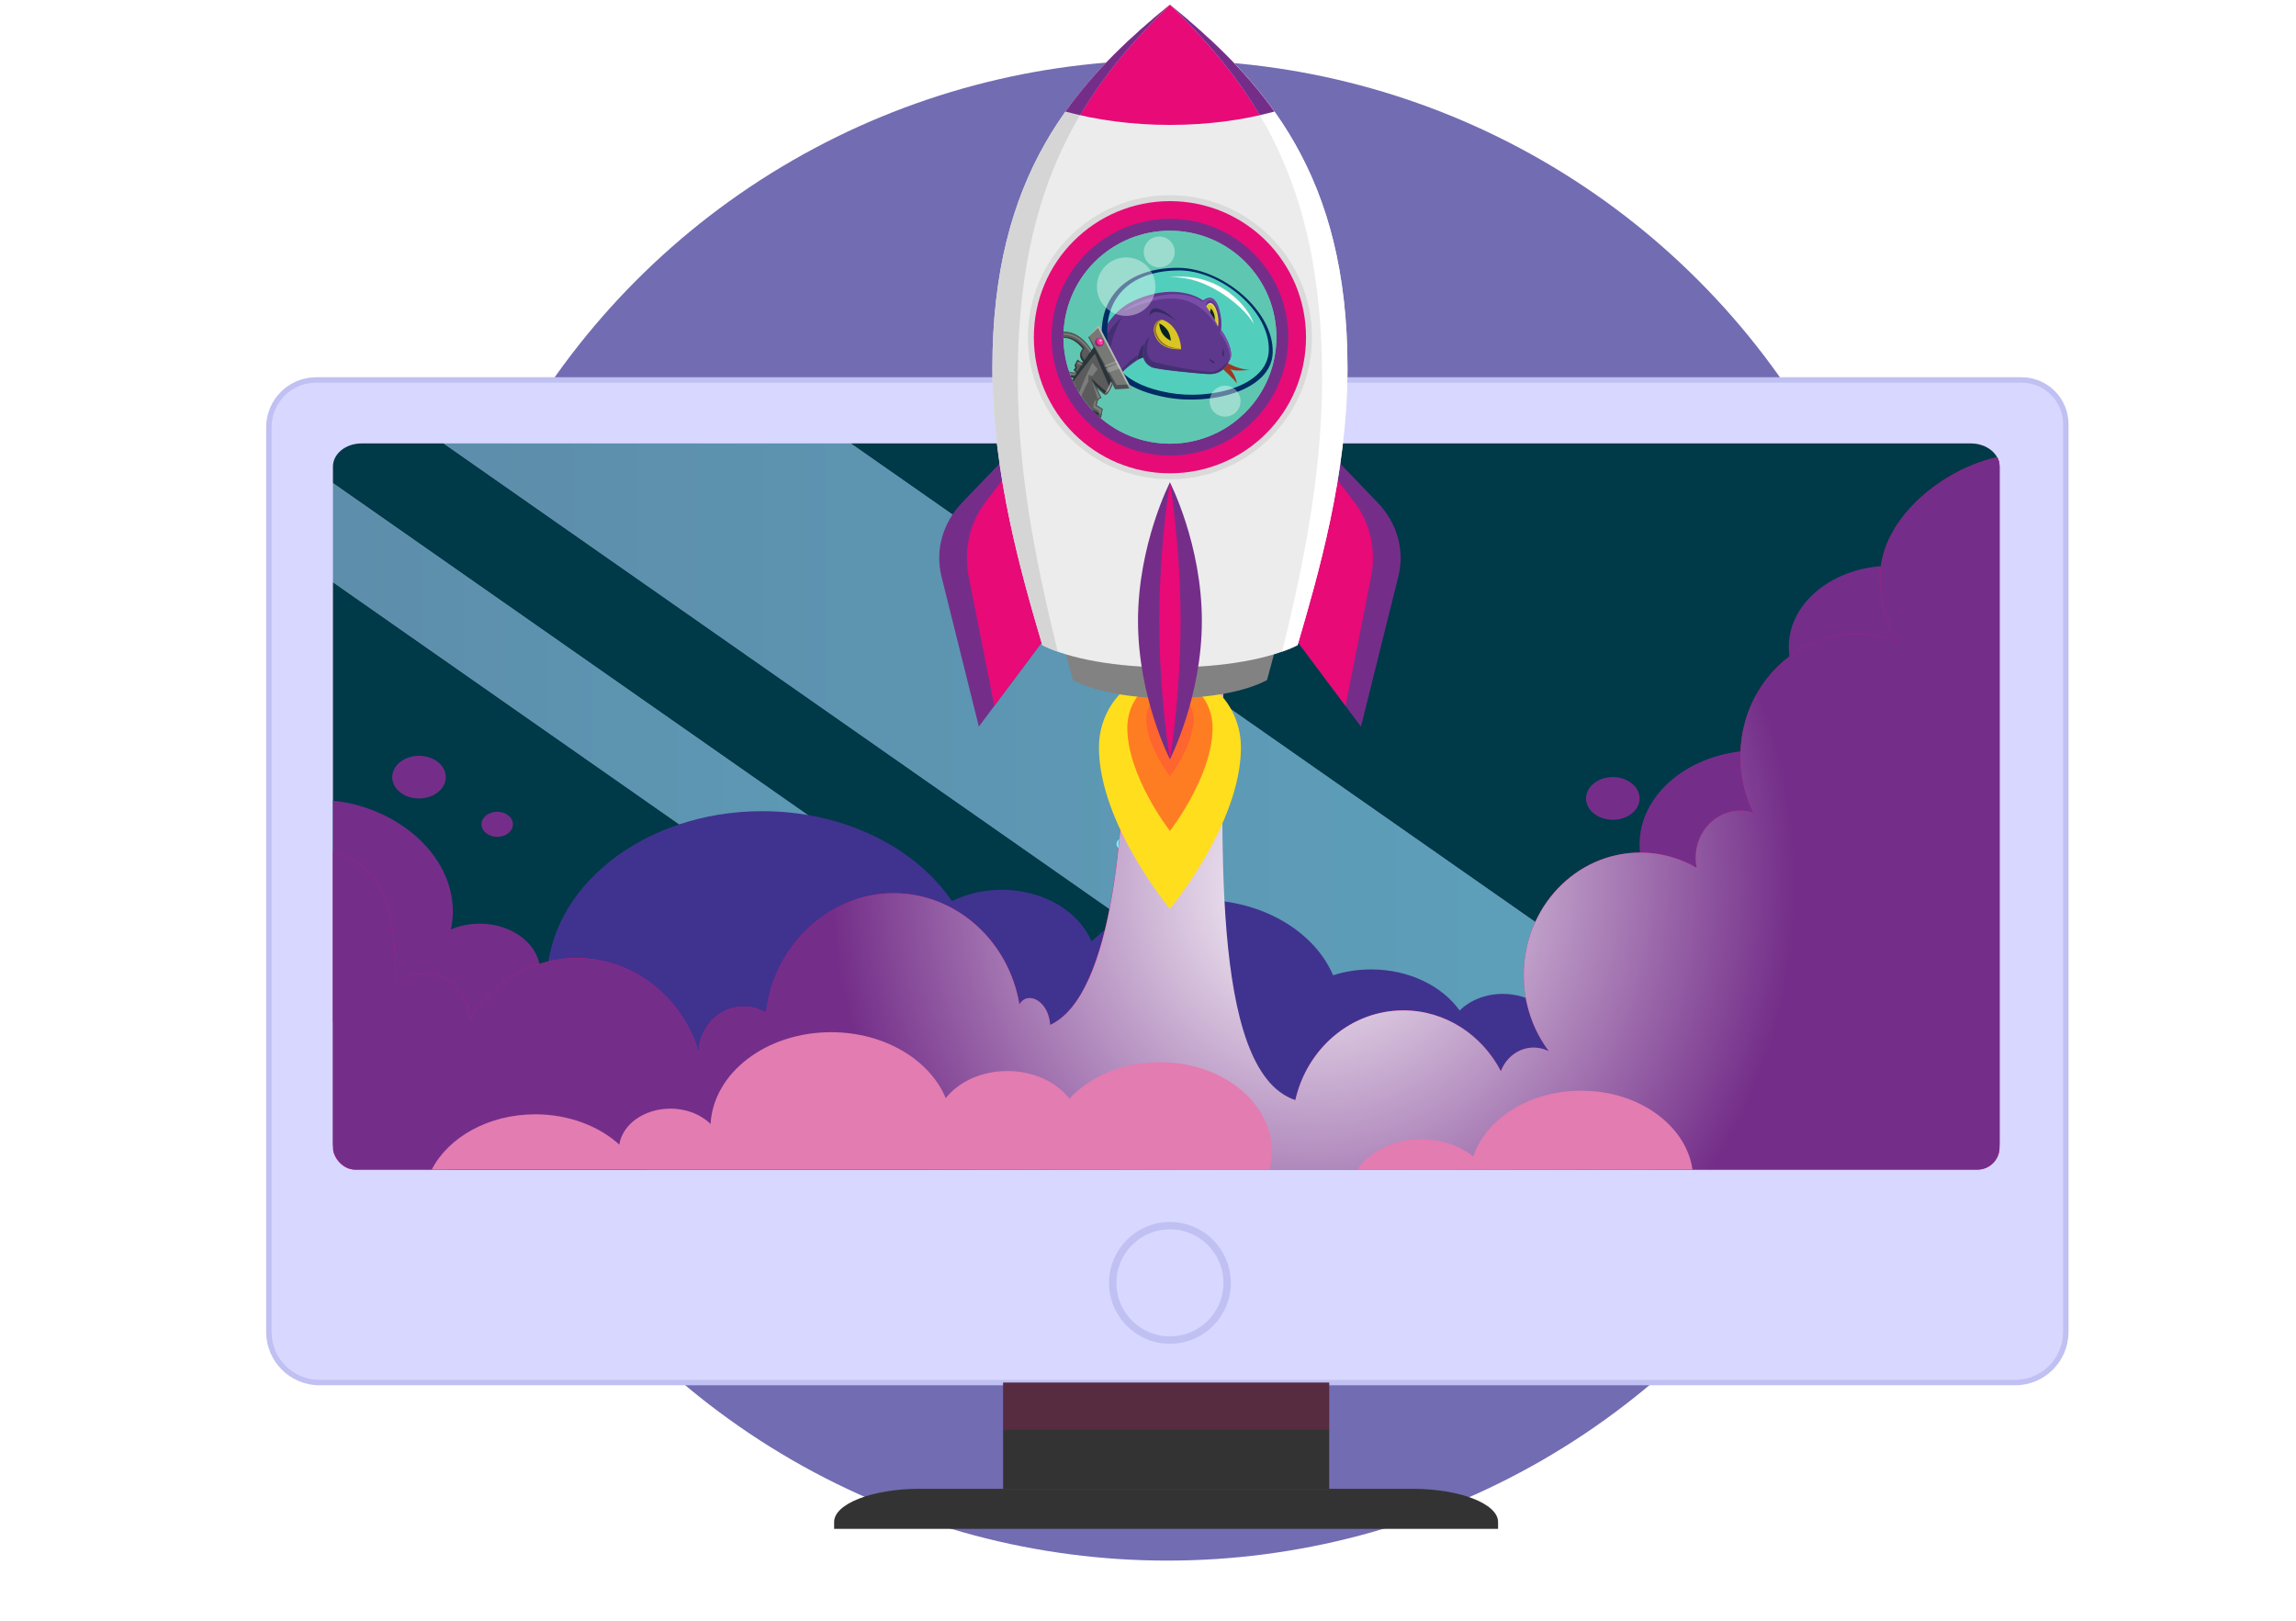 <svg xmlns="http://www.w3.org/2000/svg" xmlns:xlink="http://www.w3.org/1999/xlink" viewBox="0 0 425 300">
	<defs>
		<style>
			.svg-starter-cls-1{fill:none;}.svg-starter-cls-2{fill:url(#Spring_Dark);}.svg-starter-cls-3{clip-path:url(#svg-starter-clippath);}.svg-starter-cls-4{fill:url(#Degradado_sin_nombre_5);}.svg-starter-cls-4,.svg-starter-cls-5{mix-blend-mode:multiply;}.svg-starter-cls-6{mask:url(#mask);}.svg-starter-cls-7{filter:url(#luminosity-noclip-2);}.svg-starter-cls-8{fill:#f63599;}.svg-starter-cls-9{fill:#003948;}.svg-starter-cls-10{fill:#002d64;}.svg-starter-cls-11{fill:#02fcff;}.svg-starter-cls-12{fill:#67f6fc;}.svg-starter-cls-13{fill:#ffde1e;}.svg-starter-cls-14{fill:#f5b0d6;}.svg-starter-cls-15{fill:#e70b77;}.svg-starter-cls-16,.svg-starter-cls-5{fill:#e70a77;}.svg-starter-cls-17,.svg-starter-cls-18,.svg-starter-cls-19,.svg-starter-cls-20,.svg-starter-cls-21{fill:#fff;}.svg-starter-cls-22{fill:#ececec;}.svg-starter-cls-23{fill:#fd5a09;}.svg-starter-cls-24{fill:#fdbd00;}.svg-starter-cls-25{fill:#ff7d22;}.svg-starter-cls-26{fill:#ff652f;}.svg-starter-cls-27{fill:#742e89;}.svg-starter-cls-28{fill:#6d187a;}.svg-starter-cls-29{fill:#8c2f9e;}.svg-starter-cls-30{fill:#8f195c;}.svg-starter-cls-31{fill:#333;}.svg-starter-cls-32{fill:#b51800;}.svg-starter-cls-33{fill:#dadada;}.svg-starter-cls-34{fill:#e37cb1;}.svg-starter-cls-35{fill:#d5d5d5;}.svg-starter-cls-36{fill:#40338f;}.svg-starter-cls-37{fill:#424242;}.svg-starter-cls-38{fill:#3e0b4b;}.svg-starter-cls-39{fill:#726cb2;}.svg-starter-cls-40{fill:#2a3439;}.svg-starter-cls-41{fill:#4c5156;}.svg-starter-cls-42{fill:#777974;}.svg-starter-cls-43{fill:#5fc7b1;}.svg-starter-cls-44{fill:#828282;}.svg-starter-cls-45{fill:#4e0f5b;}.svg-starter-cls-46{fill:url(#Degradado_sin_nombre_37);}.svg-starter-cls-46,.svg-starter-cls-47{opacity:.57;}.svg-starter-cls-5,.svg-starter-cls-18{opacity:.2;}.svg-starter-cls-48{clip-path:url(#clippath-1);}.svg-starter-cls-49{stroke-width:1.36px;}.svg-starter-cls-49,.svg-starter-cls-50{fill:#d8d7ff;stroke:#c0c0f2;}.svg-starter-cls-49,.svg-starter-cls-50,.svg-starter-cls-51{stroke-miterlimit:10;}.svg-starter-cls-52{mix-blend-mode:hard-light;}.svg-starter-cls-53{fill:url(#radial-gradient);}.svg-starter-cls-53,.svg-starter-cls-54{mix-blend-mode:lighten;}.svg-starter-cls-47{fill:url(#Degradado_sin_nombre_37-2);}.svg-starter-cls-55{opacity:.14;}.svg-starter-cls-51{fill:#5b5b5b;stroke:#424242;stroke-width:.11px;}.svg-starter-cls-56{isolation:isolate;}.svg-starter-cls-54{fill:url(#linear-gradient);}.svg-starter-cls-57{mask:url(#mask-1);}.svg-starter-cls-58{fill:#373e42;opacity:.6;}.svg-starter-cls-59{fill:#802e05;opacity:.7;}.svg-starter-cls-19{opacity:.31;}.svg-starter-cls-20{opacity:.47;}.svg-starter-cls-21{opacity:.38;}
		</style>
		<linearGradient id="Degradado_sin_nombre_37" x1="82.11" y1="149.01" x2="348.93" y2="149.01" gradientUnits="userSpaceOnUse">
			<stop offset="0" stop-color="#00556a" />
			<stop offset="1" stop-color="#007d8d" />
		</linearGradient>
		<linearGradient id="Degradado_sin_nombre_37-2" x1="61.63" y1="152.68" x2="242.58" y2="152.68" xlink:href="#Degradado_sin_nombre_37" />
		<clipPath id="svg-starter-clippath">
			<rect class="svg-starter-cls-1" x="61.63" y="82.14" width="308.49" height="134.36" rx="4.1" ry="4.1" />
		</clipPath>
		<filter id="luminosity-noclip-2" x="60.86" y="148.21" width="66.36" height="74.29" color-interpolation-filters="sRGB" filterUnits="userSpaceOnUse">
			<feFlood flood-color="#fff" result="bg" />
			<feBlend in="SourceGraphic" in2="bg" />
		</filter>
		<filter id="luminosity-noclip-3" x="6989.5" y="-8892" width="-32766" height="32766" color-interpolation-filters="sRGB" filterUnits="userSpaceOnUse">
			<feFlood flood-color="#fff" result="bg" />
			<feBlend in="SourceGraphic" in2="bg" />
		</filter>
		<mask id="mask-1" x="6989.5" y="-8892" width="-32766" height="32766" maskUnits="userSpaceOnUse" />
		<linearGradient id="Degradado_sin_nombre_5" x1="97.29" y1="174.4" x2="70.85" y2="205.44" gradientUnits="userSpaceOnUse">
			<stop offset="0" stop-color="#fff" />
			<stop offset=".99" stop-color="#000" />
		</linearGradient>
		<mask id="mask" x="60.86" y="148.21" width="66.36" height="74.29" maskUnits="userSpaceOnUse">
			<g class="svg-starter-cls-7">
				<g class="svg-starter-cls-57">
					<path class="svg-starter-cls-4" d="M101.32,181.28c-.5,0-.99,.01-1.48,.04,.09-.47,.16-.94,.16-1.43,0-4.93-5.02-8.92-11.21-8.92-1.93,0-3.74,.39-5.32,1.07,.22-1.09,.35-2.21,.35-3.35,0-10.59-10.04-19.31-22.95-20.48v40.95c1.92-.18,3.78-.51,5.55-1,.32,4.35,4.54,7.86,9.92,8.33-.58,1.72-.9,3.53-.9,5.39,0,11.39,11.59,20.61,25.9,20.61s25.9-9.23,25.9-20.61-11.6-20.61-25.9-20.61Z" />
				</g>
			</g>
		</mask>
		<linearGradient id="linear-gradient" x1="97.51" y1="174.59" x2="71.07" y2="205.63" gradientUnits="userSpaceOnUse">
			<stop offset="0" stop-color="#e37cb1" />
			<stop offset=".99" stop-color="#742e89" />
		</linearGradient>
		<radialGradient id="radial-gradient" cx="-49.64" cy="481.44" fx="-49.64" fy="481.44" r="56.98" gradientTransform="translate(321.57 -635.53) scale(1.58 1.66)" gradientUnits="userSpaceOnUse">
			<stop offset="0" stop-color="#fff" />
			<stop offset=".99" stop-color="#742e89" />
		</radialGradient>
		<clipPath id="clippath-1">
			<circle class="svg-starter-cls-1" cx="216.56" cy="62.42" r="19.71" transform="translate(19.29 171.41) rotate(-45)" />
		</clipPath>
		<linearGradient id="Spring_Dark" x1="202.68" y1="63.35" x2="204.27" y2="63.35" gradientUnits="userSpaceOnUse">
			<stop offset="0" stop-color="#6d187a" />
			<stop offset="1" stop-color="#471371" />
		</linearGradient>
	</defs>
	<g class="svg-starter-cls-56">
		<g id="bg">
			<circle class="svg-starter-cls-39" cx="216.07" cy="150" r="138.87" />
		</g>
		<g id="Layer_2">
			<g>
				<path class="svg-starter-cls-50" d="M58.52,70.33H374.21c4.51,0,8.18,3.66,8.18,8.18V246.54c0,5.18-4.2,9.38-9.38,9.38H59.15c-5.18,0-9.38-4.2-9.38-9.38V79.09c0-4.83,3.92-8.76,8.76-8.76Z" />
				<rect class="svg-starter-cls-31" x="185.68" y="255.92" width="60.36" height="19.65" />
				<rect class="svg-starter-cls-5" x="185.68" y="255.92" width="60.36" height="8.74" />
				<path class="svg-starter-cls-31" d="M277.31,282.99h-122.91v-1.27c0-3.38,7.12-6.14,15.82-6.14h91.26c8.7,0,15.82,2.76,15.82,6.14v1.27Z" />
			</g>
			<g>
				<path class="svg-starter-cls-9" d="M66.91,82.08c-2.91,0-5.28,1.92-5.28,4.27v3.07l180.95,126.51h30.98L82.11,82.08h-15.2Z" />
				<path class="svg-starter-cls-9" d="M61.63,136.16v75.5c0,2.35,2.38,4.27,5.28,4.27H216.33L61.63,107.77v28.39Z" />
				<path class="svg-starter-cls-9" d="M364.84,82.08H157.48l191.45,133.85h15.91c2.9,0,5.28-1.92,5.28-4.27V86.35c0-2.35-2.38-4.27-5.28-4.27Z" />
				<polygon class="svg-starter-cls-46" points="143.61 82.08 82.11 82.08 273.56 215.93 291.69 215.93 348.93 215.93 157.48 82.08 143.61 82.08" />
				<polygon class="svg-starter-cls-47" points="61.63 107.77 216.33 215.93 242.58 215.93 61.63 89.42 61.63 107.77" />
			</g>
			<g class="svg-starter-cls-3">
				<g>
					<g>
						<path class="svg-starter-cls-27" d="M101.32,181.28c-.5,0-.99,.01-1.48,.04,.09-.47,.16-.94,.16-1.43,0-4.93-5.02-8.92-11.21-8.92-1.93,0-3.74,.39-5.32,1.07,.22-1.09,.35-2.21,.35-3.35,0-10.59-10.43-19.31-22.18-20.48v40.95c.76-.18,3-.51,4.77-1,.32,4.35,4.54,7.86,9.92,8.33-.58,1.72-.9,3.53-.9,5.39,0,11.39,11.59,20.61,25.9,20.61s25.9-9.23,25.9-20.61-11.6-20.61-25.9-20.61Z" />
						<path class="svg-starter-cls-27" d="M356.96,133.68v-27.88c-2.16-.69-4.52-1.07-6.99-1.07-10.41,0-18.86,6.72-18.86,15.01,0,2.91,1.05,5.63,2.85,7.93-5.63,.01-10.18,3.65-10.18,8.13,0,1.1,.28,2.15,.78,3.11-11.71,.33-21.07,7.99-21.07,17.39s9.79,17.4,21.86,17.4,21.86-7.79,21.86-17.4c0-5.44-3.14-10.3-8.05-13.49,3.01-1.41,5.05-4.02,5.05-7,0-.63-.1-1.25-.27-1.84,1.9,.51,3.93,.79,6.04,.79,2.47,0,4.82-.38,6.99-1.07Z" />
						<g class="svg-starter-cls-52">
							<g class="svg-starter-cls-6">
								<path class="svg-starter-cls-54" d="M101.32,181.28c-.5,0-.99,.01-1.48,.04,.09-.47,.16-.94,.16-1.43,0-4.93-5.02-8.92-11.21-8.92-1.93,0-3.74,.39-5.32,1.07,.22-1.09,.35-2.21,.35-3.35,0-10.59-9.27-19.31-22.18-20.48v40.95c1.92-.18,3-.51,4.77-1,.32,4.35,4.54,7.86,9.92,8.33-.58,1.72-.9,3.53-.9,5.39,0,11.39,11.59,20.61,25.9,20.61s25.9-9.23,25.9-20.61-11.6-20.61-25.9-20.61Z" />
							</g>
						</g>
						<path class="svg-starter-cls-36" d="M310.25,168.73c-12.81,0-23.44,7.4-25.52,17.13-1.77-1.18-4.06-1.89-6.54-1.89-3.24,0-6.13,1.21-8,3.08-3.24-4.54-9.37-7.61-16.4-7.61-2.49,0-4.86,.39-7.03,1.08-3.48-8.12-13.13-13.96-24.51-13.96-8.17,0-15.45,3.01-20.2,7.72-2.3-5.57-8.87-9.58-16.63-9.58-3.38,0-6.54,.77-9.22,2.09-6.75-9.91-19.94-16.64-35.1-16.64-22.04,0-39.9,14.22-39.9,31.76s17.86,31.76,39.9,31.76c17.78,0,32.83-9.25,37.99-22.04,1.96,.61,4.1,.94,6.33,.94,4.21,0,8.07-1.18,11.08-3.15,1.4,10.33,12.39,18.37,25.74,18.37,6.16,0,11.8-1.71,16.25-4.57,3.42,3.78,9,6.24,15.3,6.24,8.65,0,15.93-4.63,18.15-10.95,1.73,1.07,3.89,1.71,6.25,1.71,3.28,0,6.19-1.23,8.05-3.14,3.84,7.55,13.14,12.88,24.01,12.88,14.3,0,25.9-9.23,25.9-20.61s-11.59-20.61-25.9-20.61Z" />
						<path class="svg-starter-cls-27" d="M89.13,152.58c0-1.28,1.3-2.32,2.91-2.32s2.91,1.04,2.91,2.32-1.31,2.32-2.91,2.32-2.91-1.04-2.91-2.32Z" />
						<path class="svg-starter-cls-12" d="M349.71,143.16c0-2.18,2.22-3.95,4.96-3.95s4.96,1.77,4.96,3.95-2.22,3.95-4.96,3.95-4.96-1.77-4.96-3.95Z" />
						<path class="svg-starter-cls-27" d="M72.6,143.85c0-2.18,2.22-3.95,4.96-3.95s4.96,1.77,4.96,3.95-2.22,3.95-4.96,3.95-4.96-1.77-4.96-3.95Z" />
						<path class="svg-starter-cls-27" d="M293.58,147.79c0-2.18,2.22-3.95,4.96-3.95s4.96,1.77,4.96,3.95-2.22,3.95-4.96,3.95-4.96-1.77-4.96-3.95Z" />
						<path class="svg-starter-cls-27" d="M307.91,156.22c0-.67,.68-1.21,1.52-1.21s1.52,.54,1.52,1.21-.68,1.21-1.52,1.21-1.52-.54-1.52-1.21Z" />
						<path class="svg-starter-cls-12" d="M206.66,156.22c0-.67,.68-1.21,1.52-1.21s1.52,.54,1.52,1.21-.68,1.21-1.52,1.21-1.52-.54-1.52-1.21Z" />
					</g>
					<path class="svg-starter-cls-15" d="M348.03,106.85c0,4.35,1.17,8.42,3.19,11.88-2.33-.91-4.85-1.4-7.48-1.4-11.92,0-21.58,10.16-21.58,22.69,0,3.75,.87,7.28,2.4,10.4-.76-.24-1.56-.37-2.4-.37-4.58,0-8.28,3.9-8.28,8.71,0,.65,.07,1.28,.2,1.88-3.1-1.8-6.66-2.83-10.45-2.83-11.92,0-21.58,10.16-21.58,22.7,0,5.31,1.75,10.2,4.66,14.07-.85-.42-1.79-.67-2.8-.67-2.77,0-5.13,1.82-6.09,4.37-3.49-6.71-10.26-11.26-18.05-11.26-9.71,0-17.85,7.09-20,16.61-16.34-5.1-13.49-52.19-13.3-79.25h-18.28c.56,27.33-2.07,59.91-13.8,65.34-.3-4.55-4.25-6.39-5.69-3.79-1.95-11.7-11.65-20.6-23.33-20.6s-22.24,9.69-23.55,22.16c-1.23-.75-2.65-1.18-4.17-1.18-4.49,0-8.15,3.73-8.32,8.41-3.04-10.07-12-17.37-22.59-17.37-8.29,0-15.58,4.49-19.81,11.26-.18-4.68-3.83-8.42-8.32-8.42-2.05,0-3.93,.79-5.38,2.08,0-.23,.02-.47,.02-.69,0-11.49-1.52-21.16-11.58-24.03v58.96H370.12V84.55c-10.01,1.97-22.09,11.21-22.09,22.3Z" />
					<path class="svg-starter-cls-53" d="M348.03,106.85c0,4.35,1.17,8.42,3.19,11.88-2.33-.91-4.85-1.4-7.48-1.4-11.92,0-21.58,10.16-21.58,22.69,0,3.75,.87,7.28,2.4,10.4-.76-.24-1.56-.37-2.4-.37-4.58,0-8.28,3.9-8.28,8.71,0,.65,.07,1.28,.2,1.88-3.1-1.8-6.66-2.83-10.45-2.83-11.92,0-21.58,10.16-21.58,22.7,0,5.31,1.75,10.2,4.66,14.07-.85-.42-1.79-.67-2.8-.67-2.77,0-5.13,1.82-6.09,4.37-3.49-6.71-10.26-11.26-18.05-11.26-9.71,0-17.85,7.09-20,16.61-16.18-5.41-13.33-51.39-13.3-79.25h-18.28c.56,27.79-2.07,59.91-13.8,65.34-.3-4.55-4.25-6.39-5.69-3.79-1.95-11.7-11.65-20.6-23.33-20.6s-22.24,9.69-23.55,22.16c-1.23-.75-2.65-1.18-4.17-1.18-4.49,0-8.15,3.73-8.32,8.41-3.04-10.07-12-17.37-22.59-17.37-8.29,0-15.58,4.49-19.81,11.26-.18-4.68-3.83-8.42-8.32-8.42-2.05,0-3.93,.79-5.38,2.08,0-.23,.02-.47,.02-.69,0-11.49-1.52-21.16-11.58-24.03v58.96H370.12V84.55c-10.01,1.97-22.09,11.21-22.09,22.3Z" />
					<g>
						<path class="svg-starter-cls-34" d="M272.69,214.06c-2.45-1.97-5.84-3.18-9.59-3.18-5.13,0-9.58,2.27-11.87,5.62h62.06c-1.18-8.22-9.95-14.61-20.59-14.61-9.57,0-17.62,5.16-20.01,12.18Z" />
						<path class="svg-starter-cls-34" d="M214.69,196.61c-6.87,0-12.96,2.66-16.73,6.76-2.38-3.07-6.63-5.12-11.49-5.12s-9.02,2.01-11.41,5.02c-2.94-7.09-11.32-12.21-21.22-12.21-12,0-21.79,7.53-22.31,16.99-1.75-1.73-4.43-2.84-7.43-2.84-4.87,0-8.88,2.9-9.46,6.65-3.8-3.43-9.36-5.6-15.55-5.6-8.66,0-16.08,4.23-19.18,10.24H234.98c.29-1.09,.44-2.23,.44-3.39,0-9.11-9.28-16.5-20.73-16.5Z" />
					</g>
				</g>
			</g>
			<g>
				<path class="svg-starter-cls-13" d="M216.56,124.42c-7.26,0-13.14,6.24-13.14,13.94,0,14.1,13.14,29.87,13.14,29.87,0,0,13.14-15.77,13.14-29.87,0-7.7-5.88-13.94-13.14-13.94Z" />
				<path class="svg-starter-cls-25" d="M216.56,125.77c-4.36,0-7.89,3.99-7.89,8.92,0,9.02,7.89,19.12,7.89,19.12,0,0,7.89-10.09,7.89-19.12,0-4.93-3.53-8.92-7.89-8.92Z" />
				<path class="svg-starter-cls-26" d="M216.56,128.12c-2.42,0-4.38,2.22-4.38,4.96,0,5.01,4.38,10.62,4.38,10.62,0,0,4.38-5.61,4.38-10.62,0-2.74-1.96-4.96-4.38-4.96Z" />
				<g>
					<path class="svg-starter-cls-27" d="M234.24,71.41v39.43s17.68,23.66,17.68,23.66l6.92-27.79c1.21-4.85-.21-9.92-3.84-13.69l-20.77-21.61Z" />
					<path class="svg-starter-cls-27" d="M181.19,134.49l17.69-23.66v-39.43s-20.77,21.61-20.77,21.61c-3.62,3.77-5.04,8.84-3.84,13.69l6.92,27.79Z" />
				</g>
				<path class="svg-starter-cls-16" d="M253.8,106.71c.96-4.85-.17-9.92-3.05-13.69l-16.51-21.61v39.43s14.82,19.82,14.82,19.82l4.74-23.95Z" />
				<path class="svg-starter-cls-16" d="M182.36,93.02c-2.88,3.77-4.01,8.84-3.05,13.69l4.74,23.95,14.82-19.82v-39.43s-16.51,21.61-16.51,21.61Z" />
				<path class="svg-starter-cls-44" d="M216.56,122.94c-8.17,0-15.39-1.37-19.71-3.56,.6,2.32,1.2,4.5,1.74,6.5,3.83,2.07,10.45,3.36,17.97,3.36,7.52,0,14.15-1.29,17.97-3.36,.54-2,1.14-4.17,1.74-6.5-4.33,2.2-11.54,3.56-19.71,3.56Z" />
				<path class="svg-starter-cls-22" d="M216.56,.87c-17.92,14.62-32.87,31.66-32.86,67.22-.03,19.75,5.48,38.53,9.24,51.34,5.03,2.53,13.73,4.11,23.62,4.11,9.89,0,18.59-1.58,23.62-4.11,3.75-12.81,9.26-31.59,9.24-51.34,.01-35.56-14.93-52.59-32.86-67.22Z" />
				<path class="svg-starter-cls-16" d="M216.56,23.12c6.97,0,13.55-.89,19.34-2.47-5.46-7.67-12.16-13.92-19.34-19.78-7.18,5.86-13.89,12.11-19.34,19.78,5.8,1.58,12.37,2.47,19.34,2.47Z" />
				<g>
					<path class="svg-starter-cls-35" d="M192.93,119.43c.85,.43,1.81,.83,2.86,1.2-3.18-13.07-7.42-31.42-7.4-50.66-.01-36.55,12.8-54.06,28.17-69.09-17.92,14.62-32.87,31.66-32.86,67.22-.03,19.75,5.48,38.53,9.24,51.34Z" />
					<path class="svg-starter-cls-17" d="M216.56,.87c15.36,15.03,28.18,32.54,28.17,69.09,.02,19.25-4.22,37.59-7.4,50.66,1.05-.37,2.01-.77,2.86-1.2,3.75-12.81,9.26-31.59,9.24-51.34,.01-35.56-14.93-52.59-32.86-67.22Z" />
				</g>
				<circle class="svg-starter-cls-33" cx="216.56" cy="62.42" r="26.29" />
				<circle class="svg-starter-cls-15" cx="216.56" cy="62.42" r="25.19" />
				<circle class="svg-starter-cls-27" cx="216.56" cy="62.42" r="21.91" transform="translate(19.29 171.41) rotate(-45)" />
				<circle class="svg-starter-cls-43" cx="216.56" cy="62.42" r="19.71" transform="translate(19.29 171.41) rotate(-45)" />
				<circle class="svg-starter-cls-43" cx="216.56" cy="62.42" r="19.71" transform="translate(19.29 171.41) rotate(-45)" />
				<path class="svg-starter-cls-27" d="M222.47,114.92c0,14.15-5.91,25.63-5.91,25.63,0,0-5.91-11.47-5.91-25.63,0-14.15,5.91-25.63,5.91-25.63,0,0,5.91,11.47,5.91,25.63Z" />
				<path class="svg-starter-cls-16" d="M218.53,114.92c0,14.15-1.97,25.63-1.97,25.63,0,0-1.97-11.47-1.97-25.63,0-14.15,1.97-25.63,1.97-25.63,0,0,1.97,11.47,1.97,25.63Z" />
				<path class="svg-starter-cls-27" d="M216.56,.87h0c-7.18,5.86-13.89,12.11-19.34,19.78,.89,.24,1.8,.46,2.72,.67,4.68-7.94,10.45-14.4,16.62-20.45Z" />
				<path class="svg-starter-cls-27" d="M233.18,21.32c.92-.21,1.83-.43,2.72-.67-5.46-7.67-12.16-13.92-19.34-19.78,6.18,6.06,11.94,12.52,16.62,20.45Z" />
			</g>
			<circle class="svg-starter-cls-49" cx="216.56" cy="237.46" r="10.59" />
			<g class="svg-starter-cls-48">
				<g>
					<path class="svg-starter-cls-38" d="M210.54,66.67c.14-.1,.79-.49,1.22-.45,.33-.61,.68-2.92,.68-2.92,0,0-.86-1.08-.98-1.08s-1.92,2.39-1.92,2.39l1,2.06Z" />
					<path class="svg-starter-cls-38" d="M202.22,84.67c.22,.26,.24,.36,.52,.49,.06,.51-2.38,1.8-2.49,1.78s-2.3,.07-2.36,0-.13-1.52-.13-1.52c0,0,3.33-.9,3.39-.92s1.07,.17,1.07,.17Z" />
					<path d="M197.43,86.15s.01,0,.02,0c-.07-.04-.15-.07-.22-.1,.07,.03,.13,.07,.2,.1Z" />
					<path class="svg-starter-cls-32" d="M224.37,65.31s3.57,3.09,7.04,3.15c-2.2,.2-3.25,.19-3.75-.23,.83,1.07,1.17,1.97,1.31,2.75-1.17-1.55-5.13-4.9-5.53-5.04,.25-.22,.93-.64,.93-.64Z" />
					<path class="svg-starter-cls-28" d="M200.58,69.36s.67-2.35,1.96-5.12c.17-.35,2.06,.62,2.24,.26,.22-.42-.57-2.22-1.03-2.61,1.34-2.34,3.1-4.62,5.25-5.77,5.1-2.73,10.45-2.71,13.71-.5,3-2.38,3.66,4.24,3.29,5.43,.89,1.12,2.39,3.96,1.71,5.42s-1.61,2.96-4.26,2.78c-2.65-.19-9.4-.84-10.29-1.28-.89-.44-2.13-1.37-1.41-4.24-.57,.24-1.21,2.21-1.15,2.89-2.49,1.61-3.83,3.26-4.58,4.31-2.34-.42-6.88,1.12-6.88,1.12l1.45-2.69Z" />
					<path class="svg-starter-cls-24" d="M218.62,64.64c.03-.93-.5-4.32-3.32-5.41-1.3-.17-1.88,1.2-1.68,2.2,.3,1.52,1.47,3.37,5,3.21Z" />
					<path class="svg-starter-cls-59" d="M213.98,61.38c-.14-.73,.24-1.8,.96-2.06-1.01,0-1.39,1.27-1.22,2.13,.26,1.37,1.54,3.23,4.63,3.08,0-.02,0-.04,0-.06-2.77-.01-4.11-1.78-4.36-3.09Z" />
					<path d="M215.18,61.77c.59,.89,1.54,1.29,1.54,1.29,0,0-.01-1.03-.6-1.92s-1.54-1.29-1.54-1.29c0,0,.01,1.03,.6,1.92Z" />
					<path class="svg-starter-cls-24" d="M223.24,56.72s1.83,2.64,2.19,3.76c.48-1.65-.79-6.04-2.19-3.76Z" />
					<path class="svg-starter-cls-19" d="M223.25,56.74s0,.01,.02,.03c1.19-1.52,2.23,1.71,2.04,3.44,.02,.06,.05,.12,.07,.18,.47-1.61-.77-5.86-2.12-3.65Z" />
					<path class="svg-starter-cls-38" d="M226.35,64.45c-.05-.16-.11,1.42-.11,1.42,.11,.18,.57,.2,.11-1.42Z" />
					<path class="svg-starter-cls-38" d="M223.68,66.29s.63,.94,1,.99c.35-.38-.35-.49-1-.99Z" />
					<path class="svg-starter-cls-38" d="M217.75,59.43c-1.95-2.06-4.97-3.58-4.93-.97,.82-1.71,3.87,.16,4.93,.97Z" />
					<path d="M224.84,59.26c.02-.19,.02-.39,0-.6-.1-.89-.66-1.56-.66-1.56,0,0-.14,.27-.23,.68,.21,.4,.42,.57,.89,1.48Z" />
					<path class="svg-starter-cls-28" d="M202.67,85.13c.68,.27,1.89,1.5,2.7,2.77,.73,1.14,2.43,3.38,7.47,3.38,8.19,0,16.13-16.38,29.8-12.42,6.2,1.8,9.11,10.82,8.51,14.09-1.49,8.19-7.24,11.44-13.22,11.44-6.57,0-7.44-4.28-14.88-4.28-2.72,0-6.08,1.4-6.64,3.1-.92,2.83,2.36,6.82,4.71,2.29,.43,2.79-1.8,3.22-2.73,3.22s-3.84-1.55-3.84-5.15c0-2.67,2.84-6.31,10.98-6.64,8.3-.33,9.23,2.19,12.28,2.36,3.72,.2,8.5-4.46,6.2-9.36-2.29-4.9-7.26-6.3-10.73-3.1-4.03,3.72-10.42,12.59-24.56,10.85-6.93-.85-11.8-7.38-12.17-11.04,2.04-.32,5.51-1.27,6.12-1.53Z" />
					<path class="svg-starter-cls-37" d="M195.66,83.75c0-1.44,3.2-11.58,3.2-11.58l-.67,.44s-3.05,8.28-3.29,9.27c-.3,1.23-.3,2.87,.76,1.86Z" />
					<path class="svg-starter-cls-45" d="M205.93,70.81c.75-1.05,2.09-2.69,4.58-4.31-.02-.18,.02-.46,.09-.78-1.96,1.42-3.09,2.81-3.75,3.74-2.34-.42-6.88,1.12-6.88,1.12l1.45-2.69s.47-1.66,1.39-3.83c-.18-.03-.31-.02-.35,.06-1.29,2.77-1.96,5.12-1.96,5.12l-1.45,2.69s4.54-1.55,6.88-1.12Z" />
					<path class="svg-starter-cls-45" d="M246.09,88.18c-2.39-5.11-7.96-6.26-11.19-3.23-.35,.33-.73,.7-1.13,1.1,3.56-2.61,8.28-1.04,10.54,3.77,1.22,2.61,.52,5.15-.97,6.99,2.57-1.71,4.4-5.11,2.76-8.62Z" />
					<path class="svg-starter-cls-45" d="M209.98,95.76c-5.69-.7-9.86-5.6-10.88-9.01-.64,.15-1.27,.27-1.79,.36,.34,3.34,4.79,9.3,11.11,10.08,9.78,1.2,15.49-3.15,19.29-6.81-3.77,3.26-9.21,6.43-17.73,5.38Z" />
					<path class="svg-starter-cls-45" d="M213.16,66.78c-.75-.63-1.22-1.56-.45-4.36-.55,.41-.86,1.26-1.05,2.09-.32,2.23,.74,3.03,1.54,3.42,.88,.43,7.55,1.08,10.16,1.27,2.39,.17,3.36-1.06,4.02-2.37-.66,.68-1.89,2.13-3.4,2.02-2.61-.18-10.13-1.5-10.82-2.08Z" />
					<path class="svg-starter-cls-45" d="M207.84,58.66c-.83,.34-3.2,3.27-3.72,4.51,.41,.93,1.34,2.17,1.34,2.17-.21-1.27,1.58-6.06,2.37-6.67Z" />
					<path class="svg-starter-cls-38" d="M197.49,89.57c-.32-.58-.64-1.51-.68-1.62,.29-.46,1.75-1.53,2.93-1.96-.35-.01-.8,.08-.8,.08,.81-.34,3.28-1.35,3.28-1.35,0,0-4.02,3.37-4.73,4.84Z" />
					<path class="svg-starter-cls-29" d="M242.55,79.81c-7.85-2.28-13.76,2.62-18.83,6.75,0,.02,0,.05-.01,.07,4.79-3.83,10.39-7.29,17.56-5.21,5.82,1.69,8.33,9.73,7.89,12.82-.23,1.61-1.08,3.73-2.04,4.75,6.18-6.23,1.26-17.49-4.56-19.18Z" />
					<path class="svg-starter-cls-29" d="M219.91,88.33c-2.48,1.89-4.85,3.29-7.24,3.29-5.04,0-6.98-2.43-7.71-3.57-.82-1.27-2.06-2.5-2.74-2.77-.61,.26-1.55,.45-1.72,.5,.5,.8,2.38,2.42,3.2,3.69,.73,1.14,2.43,3.38,7.47,3.38,2.85,0,5.68-1.99,8.73-4.42,0-.03,.01-.07,.02-.1Z" />
					<path class="svg-starter-cls-29" d="M225.99,61.06c.37-1.19-.53-7.9-3.35-5.18-3.26-2.21-8.4-1.84-13.51,.89-.46,.24-.89,.55-1.31,.89,8.05-3.58,13.39-3.57,17.54,2.86,.03-.55-1.93-3.6-2.13-3.79-.16-1.05,.78-1.42,1.33-.91,.98,.89,1.87,3.81,1.24,5.8,.84,1.06,2.2,3.63,1.78,5.15,.04-.09,.09-.17,.13-.26,.68-1.46-.82-4.3-1.71-5.42Z" />
					<path class="svg-starter-cls-23" d="M190.65,90.67l.87-4.21-2.07,.9,2.74-4.2,2.79,1.43-1.07,4.62-.99-1.37-2.28,2.83Zm1.59-5.11l-.63,3.07,1.34-1.66,.71,.99,.71-3.08-2-1.02-1.51,2.32,1.38-.6Z" />
					<polygon class="svg-starter-cls-24" points="192.24 85.57 191.61 88.64 192.95 86.97 193.66 87.96 194.37 84.88 192.37 83.85 190.86 86.17 192.24 85.57" />
					<path class="svg-starter-cls-10" d="M203.93,61.18c.23-7.08,5.39-11.58,14.07-11.61,8.17-.02,17.83,7.96,17.58,15.73-.23,7.08-11.53,9.75-19.57,8.28-6.95-1.28-10.87-4.13-11.85-9.16-.06-.32,.38-.75,.35-1.1-.04-.38-.57-.67-.58-1.07-.01-.35-.01-.71,0-1.08Zm12.45,11.52c7.59,1.39,18.27-1.13,18.48-7.82,.23-7.34-8.89-14.84-16.61-14.82-8.2,.02-13.07,4.24-13.29,10.92-.21,6.69,3.54,10.27,11.41,11.72Z" />
					<g class="svg-starter-cls-55">
						<path class="svg-starter-cls-11" d="M216.34,72.69c7.59,1.39,18.27-1.13,18.48-7.82,.23-7.34-8.89-14.84-16.61-14.82-8.2,.02-13.07,4.24-13.29,10.92-.21,6.69,3.54,10.27,11.41,11.72Z" />
					</g>
					<path class="svg-starter-cls-51" d="M190.39,81.73s.01-.57,.08-1.4c.55,.07,.77-.05,.94-1.14,.13-.83-.3-1.02-.72-1.09,.09-.54,.29-1.42,.42-1.92,.12,.09,1.37,.47,1.37,.47l.13-.42s-1.06-.67-1.26-.79c.14-.41,.31-.77,.49-1.08,.86,.16,2.35,1.34,2.84,1.75l.34-1.19-2.37-1.85s1.03-2.23,1.64-2.8l1.8,.51-1.96-1.06c.25-.51,.5-.95,.71-1.14l3.13,1.48c.2,.1,.39,.22,.55,.37,.08-.16,.17-.34,.26-.52-1.12-.08-2.02-.55-3.59-1.82-1.75-1.41-1.79-4.4-.4-5.77,1.01-1,4.38-1.99,7.27,2.58,0,0,0,.02,.02,.02,.15-.16,.43-.76,.68-.64l.92,.62,2.41,5.55-.17,.63c-.31,.77-.97,2.01-1.29,1.94-.51-.1-1.85-1.59-1.85-1.59l1.03,2.21c-.64,.08-.81,.93-.86,1.38l1.11,.71-.29,1.56-2.97-1.85s.02,.02,.03,.04l2.64,2.43-.47,1.7-3.44-.05s2.42,.93,2.78,.98c-.1,.82-.31,1.23-.31,1.23l-2.78,1.49,3.14-.51-.15,1.95s-2.44,1.12-3.78,1.49c.27-.01,.57-.04,.88-.07-.49,.22-.95,.49-1.38,.82-.46,.27-.85,.61-1.17,1.01-.25-.78-.43-1.56-.51-2.32-.21-.1-.62-.3-.74-.41-.1,.67-.23,1.58-.23,1.58-.93-.46-3.4-2.2-3.87-3.07-.08-.63,.05-1.73,.09-2.16l-.41,.39-.71-.2Zm8.9-12.77s.01-.02,.02-.04l-.51-.38s.23-.46,.35-.54c-.35-.29-.08-.6-.08-.6l.4-.77,.85,.59c.06-.09,.12-.18,.18-.27-.42-.54-.94-1.28-.03-2.4-2.17-2.73-4.16-2.06-4.77-1.74-.77,.39-2.02,2.32,.15,4.76l.88,.15c.69,1.14,1.57,1.42,2.55,1.25Zm-1.86,17.19s.01,0,.02,0c-.07-.04-.15-.07-.22-.1,.07,.03,.13,.07,.2,.1Zm-1.77-2.4c0-1.44,3.2-11.58,3.2-11.58l-.67,.44s-3.05,8.28-3.29,9.27c-.3,1.23-.3,2.87,.76,1.86Z" />
					<path class="svg-starter-cls-42" d="M203.37,60.18l6.03,11.7-2.98,.17-4.95-9.65,1.9-2.22Z" />
					<circle class="svg-starter-cls-2" cx="203.48" cy="63.35" r=".79" />
					<circle class="svg-starter-cls-8" cx="203.49" cy="63.32" r=".73" />
					<path class="svg-starter-cls-17" d="M216.3,51.37c9.65-1.35,15.25,6.11,15.75,8.62-.92-2.24-8.28-9.27-15.75-8.62Z" />
					<path class="svg-starter-cls-58" d="M198.03,70.12l-3.12-1.47c-.21,.19-.46,.63-.7,1.14l1.95,1.06-1.8-.51c-.61,.56-1.63,2.73-1.63,2.73l2.33,1.79-.35,1.35c-.49-.41-2-1.62-2.86-1.78-.19,.3-.32,.59-.47,1,.2,.12,1.25,.82,1.25,.82l-.14,.46s-1.24-.37-1.36-.45c-.13,.5-.3,1.31-.39,1.84,.42,.07,.84,.3,.71,1.13-.17,1.08-.4,1.23-.95,1.17-.06,.83-.07,1.29-.07,1.29l.63,.18,.45-.42c-.04,.43-.13,1.62-.05,2.25,.23,.44,2.95,2.42,3.76,3.03,0-.16,.11-.78,.22-1.58-.28-.11-1.1-.4-1.65-.64-.46-4.07,2.99-10.34,4.63-14.1-.13-.1-.26-.2-.4-.27Z" />
					<polygon class="svg-starter-cls-41" points="206.68 71.27 201.58 62.29 201.46 62.41 206.42 72.05 209.39 71.88 209.01 71.14 206.68 71.27" />
					<path class="svg-starter-cls-40" d="M191.55,75.38c.09-.25,.47-.68,.57-.89-.09-.03-.18-.06-.26-.08-.19,.3-.33,.62-.47,1.02,.2,.12,1.26,.79,1.26,.79h0c.2,.06,.35,.11,.35,.11,0,0-1.25-.84-1.45-.95Z" />
					<path class="svg-starter-cls-41" d="M199.36,86.1c-.06,0-.11,0-.16,.01-.19,.11-.37,.23-.55,.35,.23-.13,.47-.25,.71-.37Z" />
					<path class="svg-starter-cls-40" d="M203.85,73.64v-.03s-.04,.03-.05,.04c.02,0,.03-.01,.05-.01Z" />
					<path class="svg-starter-cls-40" d="M196.78,71.06l-2.11-1.65c.14-.28,.23-.48,.36-.69l-.17-.08c-.21,.19-.42,.58-.66,1.09l2.59,1.34Z" />
					<path class="svg-starter-cls-40" d="M195.25,74.68l-2.08-1.93s.7-1.55,1.3-2.38l-.17-.05c-.62,.57-1.6,2.74-1.6,2.74l2.35,1.82-.35,1.32,.55-1.53Z" />
					<path class="svg-starter-cls-40" d="M191.78,78.96c.13-.83-.27-1-.69-1.07,.07-.4,.31-1.02,.42-1.5-.18-.06-.32-.12-.36-.14-.14,.51-.33,1.32-.42,1.86,.42,.07,.85,.26,.72,1.09-.06,.39-.13,.66-.22,.83,.37-.02,.39-.17,.53-1.07Z" />
					<path class="svg-starter-cls-40" d="M198.14,72.57c.54-.27,.73-.41,.73-.41,0,0-3.15,10.24-3.17,11.58,.13-.03,.28-.12,.47-.3,0-1.44,3.2-11.69,3.2-11.69l-1.23,.83Z" />
					<path class="svg-starter-cls-40" d="M190.96,80.36c-.12,.05-.27,.05-.45,.03-.05,.65-.07,1.31-.07,1.31l.65,.16,.44-.44-.9,.09s.02-.2,.33-1.14Z" />
					<path class="svg-starter-cls-40" d="M201.89,69.93l.74,1.25c.27,.24,1.81,1.72,1.98,1.75,.11,.02,.26-.12,.43-.33-.54-.17-3.14-2.67-3.14-2.67Z" />
					<path class="svg-starter-cls-40" d="M200.43,75.08l2.77,1.8,.49,.3,.1-.55-3.39-1.59s.02,.02,.03,.04Z" />
					<path class="svg-starter-cls-40" d="M200.71,64.43c-2.17-2.73-4.59-2.05-5.08-1.69,.83-.39,2.86-.75,4.89,1.8-.67,.83-.57,1.47-.3,1.96l.34,.48c.06-.09,.13-.23,.19-.32-.42-.54-.95-1.1-.04-2.22Z" />
					<path class="svg-starter-cls-40" d="M199.1,67.42s-.27,.31,.08,.6c-.12,.08-.35,.54-.35,.54,0,0,.27,.21,.54,.35,.02-.01,.03-.05,.05-.1-.13-.09-.27-.2-.38-.3,.13-.16,.26-.38,.35-.5-.2-.07-.26-.35-.2-.48s.52-.66,.52-.66l-.22-.16-.38,.7Z" />
					<path class="svg-starter-cls-40" d="M198.11,86.2c1.41-.35,4.04-1.55,4.04-1.55l.02-.36c-.77,.34-3.69,1.7-4.68,1.97,.19,0,.41-.03,.62-.05Z" />
					<path class="svg-starter-cls-40" d="M195.52,84.55c-.03,.17-.05,.36-.08,.55,.13,.07,.76,.43,.85,.47,.08,.76,.2,1.46,.46,2.24,.13-.16,.28-.31,.43-.45-.23-.73-.34-1.39-.42-2.1-.21-.1-1.12-.6-1.25-.71Z" />
					<path class="svg-starter-cls-40" d="M191.94,83.39c-.08-.63,.05-1.73,.09-2.16l-.48,.18c-.04,.46-.16,1.69-.08,2.3,.46,.87,2.83,2.51,3.75,2.98,0,0,.03-.23,.08-.53-1.1-.65-2.95-1.99-3.36-2.76Z" />
					<path class="svg-starter-cls-40" d="M198.24,83.76l3.67-2.02s.01-.03,.03-.08l-4.24,2.13,.53-.03Z" />
					<path class="svg-starter-cls-40" d="M199.3,79.49l3.64,.03,.09-.32-4.62-.05s.39,.15,.89,.33Z" />
					<path class="svg-starter-cls-40" d="M195.33,67.94c-1.75-1.41-1.68-4.12-.49-5.62-1.39,1.37-1.35,4.36,.4,5.76,.13,.11,.25,.2,.38,.29,1.29,1,2.13,1.41,3.1,1.51,.04,0,.08,.01,.12,.01,.04-.1,.09-.21,.13-.3-1.19,0-2.2-.5-3.64-1.66Z" />
					<polygon class="svg-starter-cls-40" points="202.34 64.64 205.47 71.85 205.96 70.75 202.62 64.31 202.34 64.64" />
					<path class="svg-starter-cls-40" d="M198.58,70.55c-1.04,1.03-5.08,11.44-4.78,13.96-.23-.02-.92-.47-.99-1.08,.11-.74,.28-1.61,.62-2.28-.25-.12-.99-.29-1.38-.26,.04-.29,.09-.59,.13-.87,0-.02,.93-.03,1.41,.09,.11-.63,.23-1.21,.36-1.6,.01-.04-1.9-.74-1.9-.74l.24-.69s2.01,.44,2.02,.41c.06-.16,.11-.31,.17-.44,.02-.05-2.08-1.38-2.08-1.38l.23-.55s2.1,1.35,2.11,1.33c.29-.65,.61-1.32,.94-1.96,.02-.04-1.55-1.41-1.53-1.45,.34-.88,.47-1.07,.93-1.7,.03-.04,2.01,.53,2.01,.53,0,0,.25-.45,.36-.64,.02-.03-1.62-1.15-1.6-1.18,.05-.09,.1-.24,.19-.29,.15,.08,1.84,.81,1.87,.76,.09-.16,.16-.28,.2-.35,.28,.17,.47,.37,.47,.37Z" />
					<path class="svg-starter-cls-40" d="M198.83,69.9s.09-.24,.11-.29c.34-.6,2.57-4.41,3.61-5.21,.36,.48,.39,.78,.39,.78-.64,.59-5.21,6.51-5.33,6.93,.17-.48,.62-1.14,.92-1.62,.2-.33,.3-.6,.3-.6Z" />
					<path class="svg-starter-cls-30" d="M203.01,63.21c0-.2,.1-.38,.24-.5-.26,.09-.45,.33-.45,.62,0,.37,.3,.66,.66,.66,.16,0,.31-.07,.42-.16-.07,.02-.14,.04-.21,.04-.37,0-.66-.3-.66-.66Z" />
					<path class="svg-starter-cls-18" d="M196.62,67.83l-.86-.15c-1.87-2.1-1.26-3.92-.55-4.61-.66,.32-1.78,2.41,.38,4.85l.88,.08c.61,1.01,1.19,1.52,2.61,1.38,.03-.06,.11-.19,.15-.28-1.37,.22-2.13-.47-2.62-1.27Z" />
					<polygon class="svg-starter-cls-18" points="202.84 78.26 202.49 79.47 202.88 79.47 203.32 77.94 200.07 75.05 202.84 78.26" />
					<path class="svg-starter-cls-18" d="M203.2,73.88c.12-.15,.28-.26,.48-.28l-1.5-2.93,1.02,3.22Z" />
					<path class="svg-starter-cls-18" d="M202.35,75.41l1.11,.71-.15,.76,.37,.23,.25-1.31-1.19-.72c.03-.29,.08-.77,.31-1.08-.6,.12-.65,.98-.69,1.42Z" />
					<path class="svg-starter-cls-18" d="M201.64,80.95c-.08,.62-.13,.79-.19,.94l.44-.23s.12-.2,.22-1.02c-.21-.03-2.9-1.05-3.63-1.32,0,0,2.8,1.59,3.16,1.64Z" />
					<path class="svg-starter-cls-18" d="M194.78,86.34c.15,.09,.28,.16,.4,.22,0,0,.14-.93,.21-1.46-.16-.09-.32-.17-.39-.23-.05,.34-.17,1.17-.22,1.48Z" />
					<path class="svg-starter-cls-18" d="M194.33,70.36c-.08,.08-.16,.18-.24,.29l3.06,.54-2.82-.83Z" />
					<path class="svg-starter-cls-18" d="M201.73,83.21l-.13,1.57c.28-.13,.46-.21,.46-.21l.14-1.67-3.34,.54-.63,.34,3.5-.57Z" />
					<path class="svg-starter-cls-20" d="M205.64,70.57l-.28,.69c-.2,.51-.56,1.2-.86,1.61,.01,0,.03,.02,.05,.02,.32,.06,.98-1.17,1.29-1.94l-.19-.38Z" />
					<path class="svg-starter-cls-18" d="M199.26,67.34s.84,.22,1.34,.3c-.11-.14-1.09-.77-1.09-.77l-.25,.47Z" />
					<path class="svg-starter-cls-18" d="M193.19,76.96c-.38-.12-1.94-.53-2.02-.59-.04,.13-.07,.29-.11,.46,.35,.27,2.13,.13,2.13,.13Z" />
					<path class="svg-starter-cls-18" d="M190.8,80.47c-.08,0-.16,0-.25-.01,0,.1-.01,.19-.02,.28,.11-.04,.2-.13,.27-.27Z" />
					<path class="svg-starter-cls-18" d="M194.68,76.28c-.65-.51-2.07-1.62-2.79-1.76-.07,.12-.14,.26-.21,.39,.87,.31,3,1.37,3,1.37Z" />
					<path class="svg-starter-cls-18" d="M201.76,65.26s.01,.02,.02,.02c.09-.09,.06-.13,.2-.29-2.77-4.23-5.93-3.48-7.05-2.54,1.4-.75,4.36-1.1,6.83,2.8Z" />
					<path class="svg-starter-cls-18" d="M194.86,81.94c.24-.99,3.28-9.37,3.28-9.37l-.39,.36s-3.12,8.33-3.36,9.33c-.33,1.38,.17,2.57,1.25,1.59-1.29,.34-1.02-.9-.78-1.9Z" />
					<path class="svg-starter-cls-18" d="M194.7,68.92l.17-.24s2.97,1.5,3.16,1.61,.33,.18,.5,.31c-.99-.29-3.83-1.67-3.83-1.67Z" />
					<polygon class="svg-starter-cls-20" points="209.03 71.89 209.4 71.89 203.37 60.18 201.46 62.41 203.25 60.67 209.03 71.89" />
					<circle class="svg-starter-cls-14" cx="203.73" cy="63.02" r=".21" />
					<circle class="svg-starter-cls-14" cx="203.86" cy="63.53" r=".1" />
					<path class="svg-starter-cls-18" d="M203.18,68.36l-.98-1.22s-3.52,6.8-4.05,11.44c.33-.91,.83-2.31,1.37-3.71-.07-.17-.08-.51-.08-.51,0,0,.13-.06,.33-.11,.6-1.5,1.23-2.93,1.72-3.64-.1-.38,.02-1.21,.02-1.21,0,0,.35,.06,.69,.22,.58-.79,.98-1.26,.98-1.26Z" />
					<polygon class="svg-starter-cls-18" points="207 67.28 204.66 68.23 205.07 68.99 207.46 68.17 207 67.28" />
					<polygon class="svg-starter-cls-18" points="206.71 66.74 204.37 67.68 204.52 67.94 206.94 67.1 206.71 66.74" />
				</g>
			</g>
			<circle class="svg-starter-cls-21" cx="208.46" cy="53.06" r="5.41" />
			<circle class="svg-starter-cls-21" cx="214.58" cy="46.64" r="2.86" />
			<circle class="svg-starter-cls-21" cx="226.77" cy="74.26" r="2.86" />
		</g>
	</g>
</svg>

